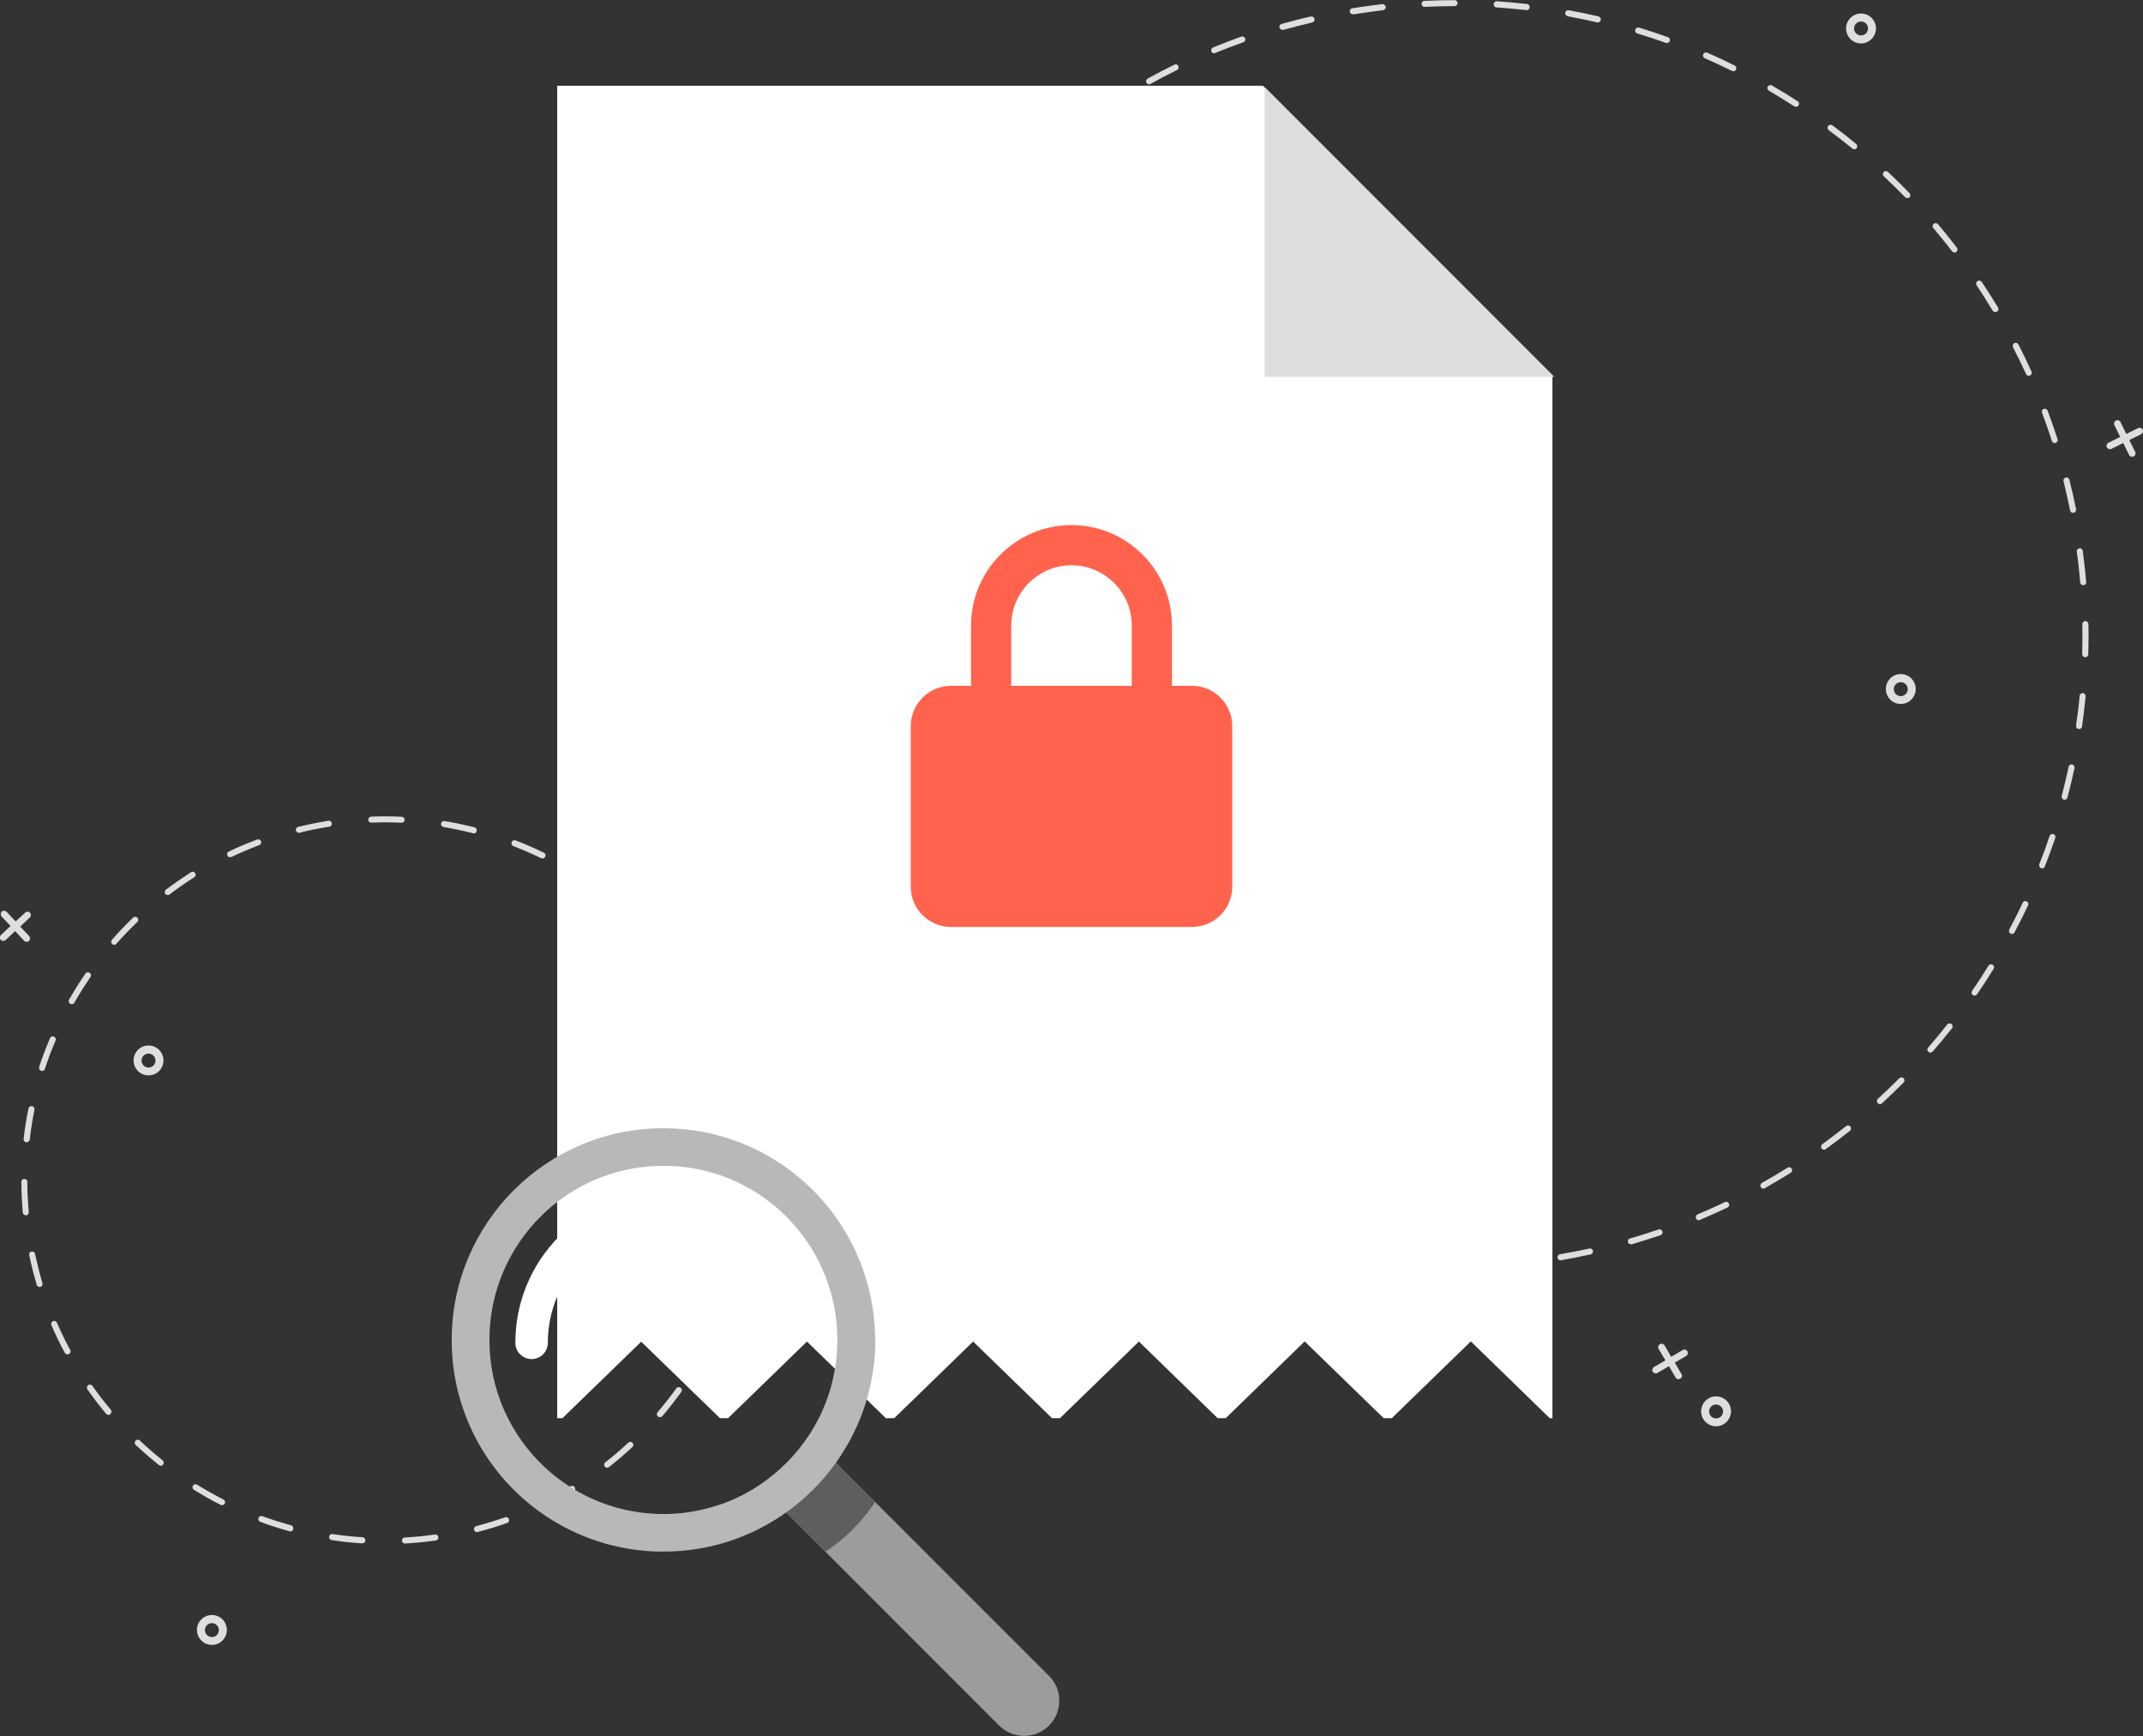 <svg width="400" height="324" viewBox="0 0 400 324" fill="none" xmlns="http://www.w3.org/2000/svg">
<rect x="0" y="0" width="400" height="324" fill="#333333" stroke="none"/>
<g clip-path="url(#clip0)">
<path d="M314.945 252.19C314.865 252.03 314.732 251.951 314.546 251.897C314.386 251.844 314.2 251.871 314.067 251.977L311.941 253.226L310.692 251.1C310.612 250.94 310.479 250.861 310.293 250.808C310.134 250.754 309.948 250.781 309.815 250.887C309.655 250.967 309.575 251.1 309.522 251.286C309.469 251.446 309.496 251.632 309.602 251.764L310.851 253.891L308.725 255.14C308.565 255.22 308.486 255.353 308.432 255.539C308.379 255.725 308.406 255.884 308.512 256.017C308.592 256.177 308.725 256.256 308.911 256.31C309.07 256.363 309.256 256.336 309.389 256.23L311.516 254.981L312.765 257.107C312.898 257.346 313.19 257.453 313.429 257.399C313.509 257.373 313.562 257.373 313.642 257.32C313.934 257.134 314.041 256.761 313.855 256.442L312.605 254.316L314.732 253.067C315.024 252.881 315.131 252.482 314.945 252.19Z" fill="#DEDEDE"/>
<path d="M320.314 266.197C318.772 266.197 317.523 264.948 317.523 263.406C317.523 261.865 318.772 260.615 320.314 260.615C321.855 260.615 323.104 261.865 323.104 263.406C323.078 264.948 321.829 266.197 320.314 266.197ZM320.314 262.131C319.596 262.131 319.011 262.715 319.011 263.433C319.011 264.151 319.596 264.735 320.314 264.735C321.031 264.735 321.616 264.151 321.616 263.433C321.616 262.715 321.031 262.131 320.314 262.131Z" fill="#DEDEDE"/>
<path d="M39.551 306.997C38.009 306.997 36.76 305.748 36.76 304.206C36.76 302.665 38.009 301.416 39.551 301.416C41.093 301.416 42.342 302.665 42.342 304.206C42.342 305.748 41.093 306.997 39.551 306.997ZM39.551 302.931C38.833 302.931 38.248 303.515 38.248 304.233C38.248 304.951 38.833 305.535 39.551 305.535C40.269 305.535 40.853 304.951 40.853 304.233C40.853 303.515 40.269 302.931 39.551 302.931Z" fill="#DEDEDE"/>
<path d="M347.372 8.107C345.83 8.107 344.581 6.858 344.581 5.316C344.581 3.774 345.83 2.525 347.372 2.525C348.914 2.525 350.163 3.774 350.163 5.316C350.136 6.858 348.887 8.107 347.372 8.107ZM347.372 4.014C346.654 4.014 346.07 4.598 346.07 5.316C346.07 6.034 346.654 6.618 347.372 6.618C348.09 6.618 348.674 6.034 348.674 5.316C348.674 4.598 348.09 4.014 347.372 4.014Z" fill="#DEDEDE"/>
<path d="M394.95 78.49C394.79 78.57 394.684 78.703 394.631 78.862C394.578 79.022 394.578 79.208 394.657 79.341L395.747 81.547L393.541 82.637C393.382 82.716 393.275 82.849 393.222 83.009C393.169 83.168 393.169 83.354 393.249 83.487C393.328 83.647 393.461 83.753 393.621 83.806C393.78 83.859 393.966 83.859 394.099 83.78L396.305 82.69L397.395 84.896C397.475 85.055 397.608 85.162 397.767 85.215C397.927 85.268 398.113 85.268 398.246 85.188C398.405 85.109 398.511 84.976 398.565 84.816C398.618 84.657 398.618 84.471 398.538 84.338L397.448 82.132L399.654 81.042C399.894 80.909 400.026 80.643 400 80.404C400 80.324 399.973 80.271 399.947 80.191C399.787 79.872 399.415 79.739 399.096 79.899L396.89 80.989L395.8 78.783C395.641 78.464 395.269 78.331 394.95 78.49Z" fill="#DEDEDE"/>
<path d="M354.788 131.384C353.246 131.384 351.997 130.135 351.997 128.593C351.997 127.052 353.246 125.802 354.788 125.802C356.329 125.802 357.579 127.052 357.579 128.593C357.579 130.135 356.329 131.384 354.788 131.384ZM354.788 127.318C354.07 127.318 353.485 127.902 353.485 128.62C353.485 129.338 354.07 129.922 354.788 129.922C355.505 129.922 356.09 129.338 356.09 128.62C356.09 127.902 355.505 127.318 354.788 127.318Z" fill="#DEDEDE"/>
<path d="M0.346 170.137C0.213 170.244 0.159 170.403 0.133 170.589C0.133 170.749 0.186 170.935 0.292 171.041L1.967 172.822L0.186 174.496C0.053 174.603 -3.1488e-05 174.762 -0.027 174.948C-0.027 175.108 0.027 175.294 0.133 175.4C0.239 175.533 0.399 175.586 0.585 175.613C0.744 175.613 0.93 175.56 1.037 175.453L2.817 173.779L4.492 175.56C4.598 175.693 4.758 175.746 4.944 175.772C5.13 175.799 5.289 175.719 5.396 175.613C5.529 175.507 5.582 175.347 5.608 175.161C5.608 175.001 5.555 174.815 5.449 174.709L3.774 172.928L5.555 171.254C5.768 171.068 5.821 170.775 5.715 170.536C5.688 170.483 5.635 170.403 5.608 170.35C5.369 170.084 4.97 170.084 4.705 170.323L2.924 171.971L1.249 170.191C1.01 169.925 0.585 169.898 0.346 170.137Z" fill="#DEDEDE"/>
<path d="M27.723 200.704C26.181 200.704 24.932 199.455 24.932 197.913C24.932 196.372 26.181 195.123 27.723 195.123C29.264 195.123 30.514 196.372 30.514 197.913C30.514 199.455 29.264 200.704 27.723 200.704ZM27.723 196.638C27.005 196.638 26.42 197.222 26.42 197.94C26.42 198.658 27.005 199.242 27.723 199.242C28.44 199.242 29.025 198.658 29.025 197.94C29.025 197.222 28.44 196.638 27.723 196.638Z" fill="#DEDEDE"/>
<path d="M75.593 288.072C75.3 288.072 75.035 287.833 75.035 287.541C75.008 287.222 75.247 286.956 75.566 286.956C77.427 286.85 79.314 286.664 81.175 286.398C81.494 286.345 81.759 286.557 81.813 286.876C81.866 287.195 81.653 287.461 81.334 287.514C79.447 287.78 77.533 287.966 75.62 288.072H75.593ZM67.619 288.046H67.592C65.705 287.939 63.765 287.727 61.904 287.434C61.585 287.381 61.373 287.089 61.426 286.796C61.479 286.478 61.771 286.265 62.064 286.318C63.924 286.584 65.811 286.796 67.672 286.903C67.991 286.929 68.23 287.195 68.204 287.514C68.177 287.833 67.938 288.046 67.619 288.046ZM89.042 285.946C88.803 285.946 88.564 285.786 88.484 285.521C88.404 285.228 88.591 284.909 88.883 284.83C90.69 284.351 92.498 283.793 94.278 283.182C94.571 283.075 94.89 283.235 94.996 283.527C95.103 283.82 94.943 284.138 94.651 284.245C92.87 284.883 91.009 285.441 89.175 285.919C89.149 285.946 89.096 285.946 89.042 285.946ZM54.196 285.813C54.143 285.813 54.09 285.813 54.037 285.786C52.203 285.281 50.369 284.697 48.588 284.032C48.295 283.926 48.136 283.607 48.242 283.315C48.349 283.022 48.667 282.863 48.96 282.969C50.714 283.607 52.522 284.192 54.329 284.67C54.621 284.75 54.807 285.069 54.728 285.361C54.675 285.654 54.435 285.813 54.196 285.813ZM101.801 281.188C101.588 281.188 101.402 281.082 101.296 280.869C101.163 280.577 101.269 280.258 101.561 280.098C103.236 279.274 104.91 278.344 106.505 277.387C106.771 277.228 107.117 277.307 107.276 277.573C107.436 277.839 107.356 278.185 107.09 278.344C105.469 279.328 103.768 280.258 102.066 281.108C101.987 281.162 101.88 281.188 101.801 281.188ZM41.464 280.922C41.385 280.922 41.278 280.896 41.199 280.869C39.498 280.019 37.823 279.062 36.202 278.052C35.936 277.892 35.856 277.547 36.016 277.281C36.175 277.015 36.52 276.935 36.786 277.095C38.381 278.078 40.029 279.009 41.704 279.859C41.969 279.992 42.102 280.338 41.943 280.63C41.863 280.789 41.677 280.922 41.464 280.922ZM113.336 273.932C113.177 273.932 112.991 273.852 112.884 273.719C112.698 273.48 112.725 273.108 112.991 272.922C114.453 271.779 115.915 270.53 117.27 269.254C117.509 269.041 117.855 269.068 118.068 269.28C118.28 269.52 118.254 269.865 118.041 270.078C116.632 271.38 115.17 272.629 113.682 273.799C113.576 273.879 113.443 273.932 113.336 273.932ZM30.009 273.56C29.876 273.56 29.769 273.507 29.663 273.427C28.174 272.231 26.713 270.981 25.33 269.679C25.091 269.466 25.091 269.094 25.304 268.882C25.517 268.642 25.889 268.642 26.101 268.855C27.457 270.131 28.892 271.38 30.354 272.55C30.593 272.736 30.646 273.108 30.434 273.347C30.327 273.48 30.168 273.56 30.009 273.56ZM123.171 264.496C123.038 264.496 122.905 264.443 122.799 264.363C122.559 264.15 122.533 263.805 122.746 263.566C123.968 262.13 125.138 260.642 126.228 259.127C126.414 258.861 126.759 258.808 127.025 258.994C127.291 259.18 127.344 259.526 127.158 259.791C126.041 261.333 124.872 262.848 123.623 264.31C123.49 264.416 123.33 264.496 123.171 264.496ZM20.227 264.071C20.068 264.071 19.908 263.991 19.802 263.858C18.579 262.396 17.41 260.881 16.32 259.313C16.134 259.047 16.213 258.702 16.453 258.516C16.719 258.329 17.064 258.409 17.25 258.648C18.313 260.19 19.483 261.679 20.679 263.114C20.892 263.353 20.838 263.699 20.599 263.911C20.493 264.018 20.36 264.071 20.227 264.071ZM130.906 253.279C130.826 253.279 130.72 253.253 130.64 253.2C130.374 253.04 130.268 252.695 130.427 252.429C131.331 250.781 132.181 249.08 132.926 247.379C133.059 247.086 133.377 246.953 133.67 247.086C133.962 247.219 134.095 247.538 133.962 247.83C133.191 249.558 132.341 251.286 131.411 252.96C131.278 253.173 131.092 253.279 130.906 253.279ZM12.599 252.774C12.386 252.774 12.2 252.668 12.094 252.482C11.19 250.807 10.339 249.08 9.595 247.325C9.462 247.033 9.595 246.714 9.888 246.581C10.18 246.448 10.499 246.581 10.632 246.874C11.376 248.601 12.2 250.302 13.104 251.95C13.263 252.216 13.157 252.562 12.864 252.721C12.758 252.774 12.678 252.774 12.599 252.774ZM136.222 240.734C136.168 240.734 136.115 240.734 136.062 240.707C135.77 240.627 135.584 240.308 135.69 239.989C136.248 238.209 136.727 236.375 137.125 234.541C137.205 234.248 137.497 234.036 137.79 234.115C138.082 234.195 138.295 234.487 138.215 234.78C137.816 236.64 137.311 238.501 136.753 240.335C136.7 240.574 136.461 240.734 136.222 240.734ZM7.389 240.202C7.15 240.202 6.911 240.043 6.857 239.803C6.326 237.996 5.847 236.109 5.449 234.248C5.396 233.929 5.582 233.637 5.874 233.584C6.193 233.53 6.485 233.717 6.538 234.009C6.937 235.843 7.389 237.677 7.921 239.484C8 239.777 7.841 240.096 7.549 240.175C7.495 240.202 7.442 240.202 7.389 240.202ZM138.933 227.364C138.906 227.364 138.906 227.364 138.88 227.364C138.561 227.337 138.348 227.045 138.374 226.753C138.561 224.892 138.667 223.005 138.693 221.118C138.693 220.799 138.959 220.56 139.278 220.56C139.597 220.56 139.836 220.825 139.836 221.144C139.81 223.058 139.703 224.972 139.517 226.859C139.464 227.151 139.225 227.364 138.933 227.364ZM4.811 226.806C4.518 226.806 4.279 226.593 4.253 226.301C4.093 224.414 3.987 222.473 3.987 220.586C3.987 220.267 4.226 220.028 4.545 220.028C4.864 220.028 5.103 220.267 5.103 220.586C5.103 222.447 5.209 224.36 5.369 226.221C5.396 226.54 5.156 226.806 4.864 226.832C4.837 226.806 4.811 226.806 4.811 226.806ZM138.853 213.755C138.561 213.755 138.321 213.542 138.295 213.25C138.109 211.389 137.816 209.529 137.471 207.668L137.444 207.589C137.391 207.27 137.577 206.977 137.896 206.924C138.215 206.871 138.507 207.057 138.561 207.376L138.587 207.456C138.959 209.343 139.225 211.23 139.438 213.117C139.464 213.436 139.252 213.702 138.933 213.729C138.906 213.755 138.88 213.755 138.853 213.755ZM4.97 213.197C4.944 213.197 4.917 213.197 4.917 213.197C4.598 213.17 4.386 212.878 4.412 212.559C4.625 210.672 4.917 208.758 5.316 206.898C5.369 206.579 5.688 206.392 5.98 206.446C6.299 206.499 6.485 206.818 6.432 207.11C6.06 208.944 5.768 210.831 5.555 212.692C5.475 212.984 5.236 213.197 4.97 213.197ZM136.035 200.332C135.796 200.332 135.584 200.173 135.504 199.934C134.946 198.153 134.281 196.372 133.564 194.644C133.457 194.352 133.59 194.033 133.883 193.9C134.175 193.794 134.494 193.927 134.627 194.219C135.344 195.973 136.009 197.781 136.594 199.615C136.7 199.907 136.514 200.226 136.222 200.332C136.168 200.332 136.089 200.332 136.035 200.332ZM7.867 199.88C7.814 199.88 7.761 199.88 7.681 199.854C7.389 199.748 7.23 199.429 7.309 199.136C7.894 197.329 8.585 195.521 9.329 193.767C9.462 193.475 9.781 193.342 10.074 193.475C10.366 193.608 10.499 193.927 10.366 194.219C9.622 195.947 8.957 197.727 8.372 199.508C8.319 199.721 8.107 199.88 7.867 199.88ZM130.613 187.84C130.427 187.84 130.214 187.733 130.108 187.547C129.204 185.926 128.194 184.305 127.131 182.763C126.945 182.497 127.025 182.152 127.291 181.966C127.557 181.78 127.902 181.859 128.088 182.125C129.151 183.693 130.161 185.341 131.092 186.989C131.251 187.255 131.145 187.601 130.879 187.76C130.799 187.813 130.719 187.84 130.613 187.84ZM13.396 187.414C13.29 187.414 13.21 187.388 13.104 187.335C12.838 187.175 12.732 186.83 12.891 186.564C13.848 184.916 14.858 183.268 15.948 181.7C16.134 181.434 16.479 181.381 16.745 181.567C17.011 181.753 17.064 182.099 16.878 182.364C15.815 183.906 14.805 185.501 13.874 187.149C13.795 187.308 13.609 187.414 13.396 187.414ZM122.772 176.703C122.613 176.703 122.453 176.65 122.347 176.517C121.124 175.108 119.822 173.726 118.466 172.423C118.254 172.211 118.227 171.839 118.466 171.626C118.679 171.413 119.051 171.387 119.264 171.626C120.619 172.955 121.948 174.364 123.197 175.799C123.41 176.038 123.383 176.384 123.144 176.597C123.038 176.65 122.905 176.703 122.772 176.703ZM21.317 176.331C21.184 176.331 21.051 176.278 20.945 176.198C20.706 175.985 20.679 175.64 20.892 175.4C22.141 173.965 23.47 172.583 24.852 171.254C25.065 171.041 25.437 171.041 25.649 171.281C25.862 171.493 25.862 171.865 25.623 172.078C24.267 173.38 22.965 174.736 21.716 176.145C21.636 176.278 21.476 176.331 21.317 176.331ZM112.858 167.373C112.725 167.373 112.619 167.347 112.512 167.267C111.024 166.124 109.482 165.034 107.887 164.024C107.622 163.865 107.542 163.493 107.728 163.253C107.887 162.988 108.233 162.908 108.499 163.094C110.094 164.131 111.688 165.22 113.203 166.39C113.443 166.576 113.496 166.948 113.31 167.187C113.177 167.294 113.017 167.373 112.858 167.373ZM31.311 167.054C31.151 167.054 30.965 166.975 30.859 166.842C30.673 166.602 30.726 166.23 30.965 166.044C32.48 164.901 34.075 163.812 35.67 162.775C35.936 162.616 36.281 162.695 36.441 162.961C36.6 163.227 36.52 163.572 36.255 163.732C34.66 164.742 33.118 165.805 31.63 166.948C31.55 167.028 31.417 167.054 31.311 167.054ZM101.242 160.223C101.163 160.223 101.083 160.197 101.003 160.17C99.329 159.346 97.574 158.602 95.82 157.911C95.528 157.805 95.395 157.459 95.501 157.167C95.608 156.874 95.953 156.741 96.246 156.848C98.026 157.539 99.781 158.31 101.508 159.134C101.801 159.266 101.907 159.612 101.774 159.878C101.668 160.117 101.455 160.223 101.242 160.223ZM42.953 159.984C42.74 159.984 42.528 159.878 42.448 159.665C42.315 159.373 42.421 159.054 42.714 158.921C44.441 158.097 46.196 157.353 48.003 156.688C48.295 156.582 48.614 156.715 48.721 157.007C48.827 157.3 48.694 157.619 48.402 157.725C46.648 158.389 44.893 159.134 43.219 159.931C43.112 159.984 43.033 159.984 42.953 159.984ZM88.458 155.545C88.404 155.545 88.351 155.545 88.325 155.519C86.517 155.067 84.657 154.668 82.796 154.349C82.477 154.296 82.291 154.004 82.318 153.711C82.371 153.392 82.663 153.206 82.956 153.233C84.843 153.552 86.73 153.951 88.564 154.402C88.856 154.482 89.042 154.774 88.963 155.093C88.936 155.359 88.697 155.545 88.458 155.545ZM55.791 155.439C55.525 155.439 55.312 155.253 55.233 155.014C55.153 154.721 55.339 154.402 55.658 154.323C56.774 154.057 57.944 153.791 59.087 153.578C59.804 153.445 60.549 153.313 61.293 153.18C61.612 153.127 61.904 153.339 61.931 153.658C61.984 153.977 61.771 154.269 61.452 154.296C60.735 154.402 59.99 154.535 59.273 154.668C58.157 154.881 57.014 155.12 55.924 155.412C55.871 155.439 55.844 155.439 55.791 155.439ZM74.982 153.552C74.955 153.552 74.955 153.552 74.982 153.552C73.972 153.499 72.962 153.472 71.978 153.472C71.101 153.472 70.197 153.499 69.32 153.525C69.001 153.552 68.735 153.286 68.735 152.994C68.735 152.675 68.975 152.409 69.267 152.409C70.171 152.382 71.074 152.356 71.951 152.356C72.962 152.356 73.972 152.382 74.982 152.435C75.3 152.462 75.54 152.701 75.513 153.02C75.513 153.313 75.274 153.552 74.982 153.552Z" fill="#DEDEDE"/>
<path d="M278.929 236.693C278.61 236.72 278.291 236.747 277.945 236.747C277.626 236.773 277.361 236.534 277.361 236.215C277.334 235.896 277.573 235.63 277.892 235.63C279.753 235.524 281.613 235.364 283.447 235.178C283.766 235.152 284.032 235.364 284.059 235.683C284.085 236.002 283.873 236.268 283.554 236.295C282.012 236.454 280.47 236.587 278.929 236.693ZM270.104 236.933C270.078 236.933 270.078 236.933 270.051 236.933C268.19 236.906 266.277 236.853 264.416 236.747C264.097 236.72 263.858 236.454 263.885 236.162C263.911 235.843 264.177 235.604 264.469 235.63C266.33 235.737 268.19 235.79 270.051 235.816C270.37 235.816 270.609 236.082 270.609 236.374C270.609 236.667 270.397 236.906 270.104 236.933ZM291.315 235.232C291.023 235.258 290.783 235.046 290.73 234.753C290.677 234.434 290.89 234.142 291.182 234.089C293.016 233.77 294.85 233.424 296.657 233.025C296.95 232.946 297.269 233.158 297.322 233.451C297.402 233.743 297.189 234.062 296.897 234.115C295.063 234.514 293.202 234.886 291.368 235.205C291.368 235.232 291.342 235.232 291.315 235.232ZM256.681 236.029C256.655 236.029 256.602 236.029 256.575 236.029C254.715 235.79 252.854 235.524 250.993 235.205C250.674 235.152 250.488 234.859 250.541 234.54C250.595 234.222 250.887 234.035 251.206 234.089C253.04 234.408 254.901 234.673 256.735 234.913C257.054 234.939 257.266 235.232 257.213 235.551C257.16 235.816 256.921 236.002 256.681 236.029ZM304.445 232.228C304.18 232.255 303.94 232.069 303.861 231.829C303.781 231.537 303.94 231.218 304.259 231.138C306.04 230.633 307.821 230.048 309.575 229.464C309.868 229.357 310.187 229.517 310.293 229.809C310.399 230.102 310.24 230.421 309.947 230.527C308.167 231.138 306.359 231.696 304.578 232.228C304.525 232.201 304.472 232.228 304.445 232.228ZM243.418 233.584C243.365 233.584 243.312 233.584 243.259 233.557C241.451 233.105 239.617 232.627 237.81 232.095C237.517 232.015 237.331 231.696 237.438 231.404C237.517 231.112 237.836 230.926 238.129 231.032C239.91 231.564 241.717 232.042 243.524 232.494C243.817 232.574 244.003 232.866 243.95 233.185C243.87 233.398 243.657 233.557 243.418 233.584ZM317.124 227.736C316.885 227.763 316.672 227.63 316.566 227.391C316.433 227.098 316.592 226.779 316.858 226.646C318.559 225.929 320.287 225.158 321.962 224.36C322.254 224.228 322.573 224.334 322.706 224.626C322.839 224.919 322.732 225.238 322.44 225.37C320.765 226.168 319.011 226.939 317.283 227.683C317.257 227.709 317.177 227.736 317.124 227.736ZM230.527 229.623C230.447 229.623 230.367 229.623 230.288 229.597C228.533 228.959 226.779 228.241 225.051 227.497C224.759 227.364 224.626 227.045 224.759 226.753C224.892 226.46 225.211 226.327 225.503 226.46C227.204 227.178 228.959 227.896 230.686 228.533C230.979 228.64 231.138 228.959 231.032 229.251C230.952 229.49 230.766 229.623 230.527 229.623ZM329.191 221.835C328.979 221.862 328.766 221.756 328.66 221.543C328.5 221.277 328.606 220.932 328.872 220.772C330.494 219.868 332.088 218.912 333.657 217.928C333.922 217.769 334.268 217.848 334.427 218.114C334.587 218.38 334.507 218.725 334.241 218.885C332.647 219.868 331.025 220.852 329.404 221.756C329.377 221.809 329.298 221.835 329.191 221.835ZM218.194 224.228C218.087 224.228 218.008 224.228 217.901 224.174C216.227 223.324 214.552 222.42 212.931 221.516C212.665 221.357 212.559 221.011 212.718 220.746C212.878 220.48 213.223 220.373 213.489 220.533C215.111 221.437 216.758 222.34 218.406 223.164C218.672 223.297 218.805 223.643 218.646 223.935C218.566 224.121 218.38 224.228 218.194 224.228ZM340.514 214.579C340.328 214.579 340.142 214.499 340.009 214.34C339.823 214.074 339.876 213.728 340.142 213.542C341.631 212.453 343.146 211.31 344.581 210.167C344.82 209.981 345.192 210.007 345.378 210.247C345.564 210.486 345.538 210.858 345.299 211.044C343.837 212.213 342.322 213.356 340.807 214.446C340.727 214.526 340.621 214.579 340.514 214.579ZM206.552 217.476C206.446 217.476 206.313 217.45 206.206 217.396C204.638 216.36 203.096 215.297 201.581 214.18C201.342 213.994 201.262 213.649 201.449 213.383C201.635 213.144 201.98 213.064 202.246 213.25C203.734 214.34 205.276 215.403 206.844 216.44C207.11 216.599 207.19 216.971 207.004 217.21C206.897 217.37 206.711 217.476 206.552 217.476ZM350.934 206.073C350.774 206.073 350.588 206.02 350.482 205.887C350.269 205.648 350.296 205.303 350.508 205.09C351.864 203.841 353.219 202.538 354.522 201.236C354.734 201.023 355.107 201.023 355.319 201.236C355.532 201.449 355.532 201.821 355.319 202.033C353.99 203.362 352.635 204.665 351.252 205.941C351.199 206.02 351.066 206.073 350.934 206.073ZM195.76 209.449C195.628 209.449 195.468 209.423 195.362 209.316C193.926 208.12 192.491 206.871 191.136 205.595C190.896 205.382 190.896 205.037 191.109 204.798C191.322 204.558 191.667 204.558 191.906 204.771C193.262 206.02 194.671 207.27 196.106 208.466C196.345 208.678 196.372 209.024 196.186 209.263C196.053 209.369 195.893 209.423 195.76 209.449ZM360.343 196.452C360.21 196.452 360.05 196.425 359.944 196.319C359.705 196.106 359.678 195.76 359.891 195.521C361.114 194.113 362.31 192.677 363.453 191.215C363.639 190.976 364.011 190.923 364.25 191.109C364.489 191.295 364.542 191.667 364.356 191.906C363.187 193.368 361.991 194.83 360.768 196.239C360.609 196.372 360.476 196.425 360.343 196.452ZM185.952 200.226C185.793 200.226 185.634 200.173 185.501 200.04C184.225 198.684 182.949 197.276 181.726 195.867C181.514 195.628 181.54 195.282 181.779 195.069C182.019 194.857 182.364 194.883 182.577 195.123C183.8 196.531 185.049 197.913 186.325 199.242C186.537 199.482 186.537 199.827 186.298 200.04C186.192 200.173 186.059 200.226 185.952 200.226ZM368.583 185.82C368.45 185.82 368.343 185.793 368.237 185.713C367.971 185.527 367.918 185.182 368.104 184.916C369.167 183.401 370.177 181.806 371.161 180.238C371.32 179.972 371.666 179.892 371.932 180.052C372.197 180.211 372.277 180.557 372.118 180.823C371.134 182.417 370.098 184.012 369.034 185.554C368.902 185.713 368.742 185.793 368.583 185.82ZM177.234 189.966C177.048 189.966 176.862 189.913 176.756 189.753C175.639 188.265 174.523 186.723 173.46 185.182C173.274 184.916 173.354 184.57 173.619 184.384C173.885 184.198 174.231 184.278 174.417 184.544C175.453 186.085 176.543 187.6 177.66 189.062C177.846 189.302 177.792 189.674 177.553 189.86C177.447 189.94 177.341 189.966 177.234 189.966ZM375.573 174.311C375.467 174.311 375.36 174.284 375.281 174.257C375.015 174.098 374.909 173.779 375.041 173.487C375.919 171.839 376.769 170.164 377.54 168.49C377.673 168.197 378.018 168.091 378.284 168.224C378.577 168.357 378.683 168.702 378.55 168.968C377.753 170.669 376.902 172.344 376.025 174.018C375.945 174.178 375.759 174.284 375.573 174.311ZM169.765 178.803C169.553 178.829 169.34 178.723 169.234 178.537C168.277 176.915 167.373 175.267 166.496 173.62C166.363 173.354 166.469 173.008 166.735 172.849C167.001 172.716 167.347 172.822 167.506 173.088C168.357 174.736 169.287 176.357 170.217 177.952C170.377 178.218 170.297 178.563 170.005 178.723C169.951 178.776 169.845 178.803 169.765 178.803ZM381.208 162.057C381.128 162.057 381.048 162.057 380.969 162.031C380.676 161.924 380.543 161.579 380.65 161.286C381.341 159.559 381.979 157.805 382.564 156.024C382.67 155.731 382.989 155.572 383.281 155.678C383.574 155.784 383.733 156.103 383.627 156.396C383.015 158.177 382.377 159.957 381.686 161.685C381.607 161.924 381.421 162.057 381.208 162.057ZM163.625 166.842C163.386 166.868 163.174 166.735 163.067 166.496C162.296 164.795 161.579 163.041 160.914 161.286C160.808 160.994 160.941 160.675 161.233 160.542C161.526 160.436 161.845 160.569 161.977 160.861C162.642 162.589 163.36 164.317 164.104 166.018C164.237 166.31 164.104 166.629 163.811 166.762C163.758 166.815 163.679 166.842 163.625 166.842ZM385.408 149.272C385.354 149.272 385.275 149.272 385.222 149.246C384.929 149.166 384.743 148.847 384.823 148.555C385.301 146.747 385.727 144.94 386.125 143.106C386.178 142.813 386.497 142.601 386.79 142.681C387.082 142.734 387.295 143.053 387.215 143.345C386.816 145.179 386.391 147.013 385.886 148.847C385.859 149.086 385.647 149.246 385.408 149.272ZM158.894 154.243C158.628 154.269 158.389 154.11 158.309 153.844C157.751 152.063 157.22 150.229 156.768 148.422C156.688 148.129 156.874 147.81 157.166 147.731C157.459 147.651 157.778 147.837 157.858 148.129C158.336 149.91 158.841 151.718 159.399 153.499C159.479 153.791 159.319 154.11 159.027 154.216C158.974 154.243 158.947 154.243 158.894 154.243ZM388.092 136.062C388.066 136.062 388.012 136.062 387.986 136.062C387.667 136.009 387.454 135.743 387.507 135.424C387.773 133.59 388.012 131.73 388.172 129.869C388.198 129.55 388.491 129.337 388.783 129.364C389.102 129.391 389.315 129.683 389.288 129.975C389.102 131.836 388.89 133.723 388.624 135.584C388.597 135.85 388.358 136.062 388.092 136.062ZM155.625 141.192C155.332 141.219 155.093 141.006 155.04 140.74C154.695 138.906 154.376 137.046 154.11 135.185C154.057 134.866 154.269 134.6 154.588 134.547C154.907 134.494 155.173 134.707 155.226 135.026C155.492 136.86 155.784 138.72 156.13 140.528C156.183 140.847 155.997 141.139 155.678 141.192C155.678 141.192 155.651 141.192 155.625 141.192ZM389.262 122.666C389.235 122.666 389.235 122.666 389.208 122.666C388.89 122.666 388.65 122.4 388.65 122.081C388.703 120.221 388.703 118.36 388.677 116.499C388.677 116.18 388.916 115.941 389.235 115.915C389.554 115.915 389.793 116.154 389.82 116.473C389.846 118.333 389.846 120.247 389.793 122.108C389.793 122.4 389.554 122.639 389.262 122.666ZM153.844 127.849C153.525 127.876 153.259 127.636 153.233 127.317C153.206 126.866 153.18 126.44 153.153 125.988C153.073 124.553 152.993 123.118 152.94 121.683C152.94 121.364 153.18 121.124 153.498 121.098C153.817 121.098 154.083 121.337 154.083 121.656C154.136 123.065 154.19 124.5 154.269 125.935C154.296 126.361 154.322 126.812 154.349 127.238C154.402 127.557 154.163 127.822 153.844 127.849C153.871 127.849 153.871 127.849 153.844 127.849ZM388.89 109.217C388.571 109.243 388.305 109.004 388.278 108.712C388.119 106.878 387.933 104.99 387.667 103.156L387.64 102.97C387.587 102.651 387.826 102.386 388.119 102.332C388.438 102.279 388.703 102.518 388.757 102.811L388.783 102.997C389.022 104.857 389.235 106.745 389.395 108.605C389.448 108.898 389.235 109.19 388.89 109.217C388.916 109.217 388.916 109.217 388.89 109.217ZM153.605 114.4C153.578 114.4 153.578 114.4 153.552 114.4C153.233 114.4 152.993 114.134 153.02 113.815C153.1 111.954 153.206 110.041 153.366 108.18C153.392 107.861 153.658 107.648 153.977 107.675C154.296 107.702 154.509 107.967 154.482 108.286C154.322 110.12 154.216 112.007 154.136 113.868C154.11 114.134 153.897 114.373 153.605 114.4ZM386.976 95.714C386.71 95.741 386.444 95.555 386.391 95.262C386.019 93.455 385.62 91.621 385.168 89.813C385.089 89.521 385.275 89.202 385.567 89.122C385.859 89.043 386.178 89.228 386.258 89.521C386.71 91.328 387.135 93.189 387.507 95.023C387.561 95.342 387.374 95.634 387.056 95.687C387.029 95.687 387.002 95.687 386.976 95.714ZM154.881 101.003C154.827 101.003 154.801 101.003 154.748 101.003C154.429 100.95 154.216 100.658 154.269 100.365C154.562 98.505 154.881 96.644 155.253 94.81C155.306 94.491 155.625 94.305 155.917 94.358C156.236 94.412 156.422 94.731 156.369 95.023C155.997 96.83 155.678 98.691 155.386 100.525C155.359 100.791 155.146 100.977 154.881 101.003ZM383.574 82.69C383.334 82.716 383.069 82.557 382.989 82.291C382.431 80.537 381.793 78.756 381.155 77.028C381.048 76.736 381.181 76.417 381.474 76.311C381.766 76.204 382.085 76.337 382.191 76.63C382.856 78.384 383.467 80.165 384.052 81.946C384.158 82.238 383.972 82.557 383.68 82.663C383.68 82.663 383.627 82.69 383.574 82.69ZM157.698 87.82C157.645 87.82 157.565 87.82 157.512 87.793C157.22 87.713 157.034 87.394 157.113 87.102C157.618 85.295 158.15 83.487 158.735 81.706C158.841 81.414 159.16 81.255 159.452 81.334C159.745 81.441 159.904 81.76 159.824 82.052C159.24 83.806 158.708 85.614 158.203 87.394C158.15 87.634 157.937 87.793 157.698 87.82ZM378.736 70.144C378.497 70.171 378.284 70.038 378.178 69.825C377.407 68.151 376.583 66.45 375.732 64.802C375.6 64.536 375.706 64.19 375.972 64.031C376.238 63.898 376.583 64.004 376.743 64.27C377.593 65.945 378.417 67.646 379.188 69.347C379.321 69.639 379.188 69.958 378.896 70.091C378.869 70.118 378.789 70.118 378.736 70.144ZM162.031 75.035C161.951 75.035 161.871 75.035 161.791 74.982C161.499 74.875 161.366 74.53 161.472 74.237C162.164 72.51 162.934 70.755 163.705 69.054C163.838 68.762 164.184 68.656 164.449 68.789C164.742 68.921 164.848 69.267 164.715 69.533C163.944 71.207 163.2 72.935 162.509 74.663C162.429 74.902 162.243 75.035 162.031 75.035ZM372.463 58.236C372.251 58.236 372.065 58.157 371.932 57.971C370.975 56.376 369.965 54.808 368.955 53.266C368.769 53 368.848 52.655 369.114 52.469C369.38 52.283 369.725 52.362 369.912 52.628C370.948 54.17 371.958 55.791 372.942 57.386C373.101 57.652 373.021 57.997 372.756 58.157C372.623 58.21 372.543 58.236 372.463 58.236ZM167.772 62.861C167.666 62.861 167.559 62.835 167.453 62.782C167.187 62.622 167.081 62.277 167.214 62.011C168.117 60.363 169.048 58.715 170.031 57.12C170.191 56.854 170.536 56.775 170.802 56.934C171.068 57.093 171.147 57.439 170.988 57.705C170.031 59.3 169.101 60.921 168.197 62.542C168.117 62.755 167.958 62.861 167.772 62.861ZM364.861 47.126C364.675 47.126 364.489 47.073 364.383 46.913C363.24 45.452 362.07 43.99 360.874 42.581C360.662 42.342 360.688 41.996 360.928 41.783C361.167 41.571 361.512 41.597 361.725 41.837C362.948 43.272 364.117 44.734 365.26 46.222C365.446 46.462 365.393 46.834 365.154 47.02C365.101 47.099 364.994 47.126 364.861 47.126ZM174.842 51.405C174.709 51.405 174.603 51.379 174.47 51.299C174.204 51.113 174.151 50.767 174.337 50.502C175.4 48.96 176.543 47.445 177.686 45.957C177.872 45.717 178.244 45.664 178.484 45.85C178.723 46.036 178.776 46.408 178.59 46.648C177.447 48.109 176.331 49.625 175.267 51.14C175.161 51.326 175.002 51.405 174.842 51.405ZM356.063 36.973C355.904 36.973 355.744 36.919 355.612 36.813C354.309 35.484 352.98 34.182 351.625 32.906C351.385 32.693 351.385 32.321 351.598 32.108C351.811 31.869 352.183 31.869 352.395 32.082C353.751 33.358 355.107 34.687 356.409 36.042C356.622 36.255 356.622 36.627 356.409 36.84C356.329 36.919 356.196 36.973 356.063 36.973ZM183.188 40.853C183.055 40.853 182.896 40.827 182.789 40.72C182.55 40.508 182.524 40.162 182.736 39.923C183.986 38.514 185.261 37.132 186.564 35.803C186.776 35.59 187.149 35.564 187.361 35.803C187.574 36.016 187.6 36.388 187.361 36.6C186.059 37.929 184.783 39.312 183.56 40.694C183.481 40.773 183.321 40.827 183.188 40.853ZM346.149 27.856C346.016 27.856 345.857 27.829 345.75 27.723C344.315 26.553 342.827 25.384 341.338 24.294C341.099 24.108 341.046 23.762 341.232 23.497C341.418 23.257 341.763 23.204 342.029 23.39C343.544 24.507 345.033 25.676 346.468 26.872C346.707 27.058 346.734 27.43 346.548 27.67C346.468 27.776 346.309 27.856 346.149 27.856ZM192.651 31.285C192.491 31.285 192.305 31.231 192.199 31.098C191.986 30.859 192.013 30.514 192.252 30.301C193.634 29.052 195.069 27.829 196.531 26.633C196.77 26.447 197.143 26.474 197.329 26.713C197.515 26.952 197.488 27.324 197.249 27.51C195.814 28.68 194.378 29.902 193.023 31.152C192.916 31.231 192.783 31.285 192.651 31.285ZM335.278 19.935C335.172 19.935 335.039 19.908 334.932 19.855C333.364 18.845 331.769 17.862 330.175 16.931C329.909 16.772 329.803 16.426 329.962 16.161C330.122 15.895 330.467 15.789 330.733 15.948C332.354 16.878 333.976 17.888 335.544 18.898C335.81 19.058 335.889 19.43 335.703 19.669C335.624 19.829 335.464 19.935 335.278 19.935ZM203.15 22.885C202.964 22.885 202.778 22.805 202.645 22.646C202.459 22.38 202.512 22.035 202.778 21.849C204.293 20.759 205.861 19.696 207.429 18.686C207.695 18.526 208.04 18.606 208.2 18.845C208.359 19.111 208.28 19.456 208.04 19.616C206.472 20.626 204.93 21.663 203.415 22.726C203.362 22.859 203.256 22.885 203.15 22.885ZM323.583 13.29C323.477 13.29 323.397 13.29 323.29 13.237C321.616 12.413 319.915 11.615 318.214 10.871C317.921 10.738 317.788 10.419 317.921 10.127C318.054 9.835 318.373 9.702 318.666 9.835C320.393 10.579 322.094 11.376 323.769 12.227C324.061 12.36 324.168 12.705 324.035 12.998C323.955 13.157 323.769 13.29 323.583 13.29ZM214.526 15.735C214.313 15.762 214.101 15.629 213.994 15.443C213.835 15.177 213.941 14.832 214.207 14.672C215.855 13.768 217.529 12.891 219.204 12.067C219.496 11.934 219.815 12.041 219.948 12.333C220.081 12.626 219.975 12.944 219.682 13.077C218.008 13.901 216.36 14.752 214.738 15.656C214.712 15.709 214.606 15.735 214.526 15.735ZM311.17 8.027C311.09 8.027 311.011 8.027 310.931 8.001C309.177 7.363 307.396 6.778 305.615 6.246C305.323 6.167 305.136 5.848 305.243 5.529C305.323 5.236 305.641 5.05 305.96 5.157C307.741 5.715 309.549 6.299 311.33 6.937C311.622 7.044 311.781 7.363 311.675 7.655C311.595 7.868 311.383 8.001 311.17 8.027ZM226.673 9.941C226.434 9.967 226.194 9.835 226.115 9.595C226.008 9.303 226.141 8.984 226.434 8.851C228.161 8.133 229.942 7.469 231.696 6.831C231.989 6.725 232.308 6.884 232.414 7.177C232.52 7.469 232.361 7.788 232.068 7.894C230.314 8.506 228.56 9.17 226.859 9.888C226.806 9.914 226.726 9.941 226.673 9.941ZM298.252 4.2C298.199 4.2 298.146 4.2 298.093 4.173C296.285 3.748 294.451 3.376 292.617 3.03C292.298 2.977 292.112 2.685 292.165 2.366C292.219 2.047 292.511 1.861 292.83 1.914C294.664 2.259 296.525 2.631 298.359 3.057C298.651 3.136 298.864 3.429 298.784 3.748C298.704 4.014 298.491 4.2 298.252 4.2ZM239.405 5.555C239.139 5.582 238.899 5.396 238.82 5.157C238.74 4.864 238.899 4.545 239.218 4.465C241.026 3.96 242.86 3.482 244.667 3.083C244.96 3.004 245.279 3.216 245.358 3.509C245.438 3.801 245.226 4.12 244.933 4.2C243.126 4.625 241.318 5.077 239.511 5.582C239.484 5.555 239.431 5.555 239.405 5.555ZM284.989 1.887C284.962 1.887 284.909 1.887 284.883 1.887C283.049 1.675 281.161 1.515 279.327 1.382C279.008 1.356 278.769 1.09 278.796 0.771C278.822 0.452 279.088 0.213 279.407 0.239C281.268 0.372 283.155 0.532 285.016 0.744C285.334 0.771 285.547 1.063 285.521 1.382C285.467 1.675 285.255 1.887 284.989 1.887ZM252.535 2.658C252.243 2.685 251.977 2.472 251.95 2.18C251.897 1.861 252.11 1.568 252.429 1.542C253.572 1.356 254.741 1.196 255.911 1.037C256.602 0.957 257.319 0.851 258.01 0.771C258.329 0.744 258.595 0.957 258.648 1.276C258.675 1.595 258.462 1.861 258.143 1.914C257.452 1.994 256.761 2.073 256.07 2.18C254.927 2.339 253.758 2.499 252.615 2.685C252.588 2.658 252.562 2.658 252.535 2.658ZM271.54 1.143H271.513C269.652 1.143 267.792 1.196 265.931 1.276C265.612 1.302 265.346 1.037 265.346 0.744C265.32 0.425 265.559 0.16 265.878 0.16C267.739 0.08 269.652 0.027 271.513 0.027C271.832 0.027 272.071 0.292 272.071 0.585C272.071 0.877 271.832 1.116 271.54 1.143Z" fill="#DEDEDE"/>
<path d="M289.766 70.09V264.681H289.261L274.536 250.354L259.784 264.681H258.269L243.518 250.354L228.792 264.681H227.277L212.579 250.381L197.853 264.681H196.365L181.64 250.381L166.914 264.681H165.346L150.621 250.381L135.896 264.681H134.381L119.682 250.408L104.983 264.681H104V16H235.703L289.766 70.09Z" fill="white"/>
<path d="M230 135.5C230 131.364 226.636 128 222.5 128H218.75V116.75C218.75 106.411 210.339 98 200 98C189.661 98 181.25 106.411 181.25 116.75V128H177.5C173.364 128 170 131.364 170 135.5V165.5C170 169.636 173.364 173 177.5 173H222.5C226.636 173 230 169.636 230 165.5V135.5ZM188.75 116.75C188.75 110.547 193.798 105.5 200 105.5C206.202 105.5 211.25 110.547 211.25 116.75V128H188.75V116.75Z" fill="#FF634E"/>
<path d="M290.119 70.33H236.056V16.24L290.119 70.33Z" fill="#DEDEDE"/>
<path d="M195.787 322.068C193.235 324.62 189.089 324.62 186.511 322.068L146.747 282.278L141.697 277.228C145.365 274.809 148.528 271.646 150.974 267.951L195.814 312.792C198.365 315.343 198.365 319.49 195.787 322.068Z" fill="#9C9C9C"/>
<path d="M152.967 269.971L163.333 280.338C160.914 284.006 157.751 287.169 154.057 289.614L148.741 284.298L143.691 279.248C147.385 276.802 150.548 273.639 152.967 269.971Z" fill="#5E5E5E"/>
<path d="M163.307 248.389C163.227 246.714 163.067 245.066 162.775 243.445C161.207 234.248 156.476 226.141 149.751 220.267C142.814 214.233 133.75 210.565 123.835 210.565C102.013 210.565 84.311 228.268 84.311 250.09C84.311 251.605 84.391 253.093 84.55 254.555C85.055 259.153 86.385 263.512 88.325 267.499C91.142 273.214 95.289 278.158 100.392 281.906C101.216 282.517 102.067 283.102 102.944 283.633C109.004 287.408 116.154 289.587 123.835 289.587C132.394 289.587 140.288 286.876 146.774 282.251C150.362 279.7 153.499 276.563 156.05 272.975C158.602 269.387 160.595 265.347 161.845 260.987C162.855 257.505 163.386 253.837 163.386 250.063C163.333 249.505 163.333 248.947 163.307 248.389ZM123.835 282.57C116.739 282.57 110.147 280.284 104.804 276.404C99.621 272.656 95.581 267.393 93.322 261.253C92.046 257.771 91.355 253.997 91.355 250.063C91.355 248.575 91.461 247.139 91.647 245.704C93.269 233.663 101.482 223.696 112.539 219.603C116.048 218.3 119.875 217.583 123.835 217.583C125.271 217.583 126.68 217.662 128.062 217.848C134.653 218.699 140.607 221.543 145.339 225.716C152.063 231.67 156.289 240.361 156.289 250.063C156.289 250.568 156.289 251.047 156.263 251.552C156.157 253.944 155.784 256.256 155.2 258.489C154.296 261.891 152.834 265.081 150.947 267.951C148.528 271.619 145.365 274.782 141.671 277.228C140.767 277.812 139.837 278.371 138.88 278.876C136.833 279.965 134.627 280.816 132.341 281.427C129.63 282.172 126.786 282.57 123.835 282.57Z" fill="#B8B8B8"/>
<path d="M99.222 253.651C97.548 253.651 96.192 252.296 96.192 250.621C96.192 243.099 99.116 236.029 104.432 230.686C109.748 225.37 116.818 222.447 124.367 222.447C126.042 222.447 127.397 223.802 127.397 225.477C127.397 227.151 126.042 228.507 124.367 228.507C118.466 228.507 112.911 230.819 108.738 234.992C104.565 239.165 102.253 244.72 102.253 250.621C102.253 252.296 100.897 253.651 99.222 253.651Z" fill="white"/>
</g>
<defs>
<clipPath id="clip0">
<rect width="400" height="323.982" fill="white"/>
</clipPath>
</defs>
</svg>
